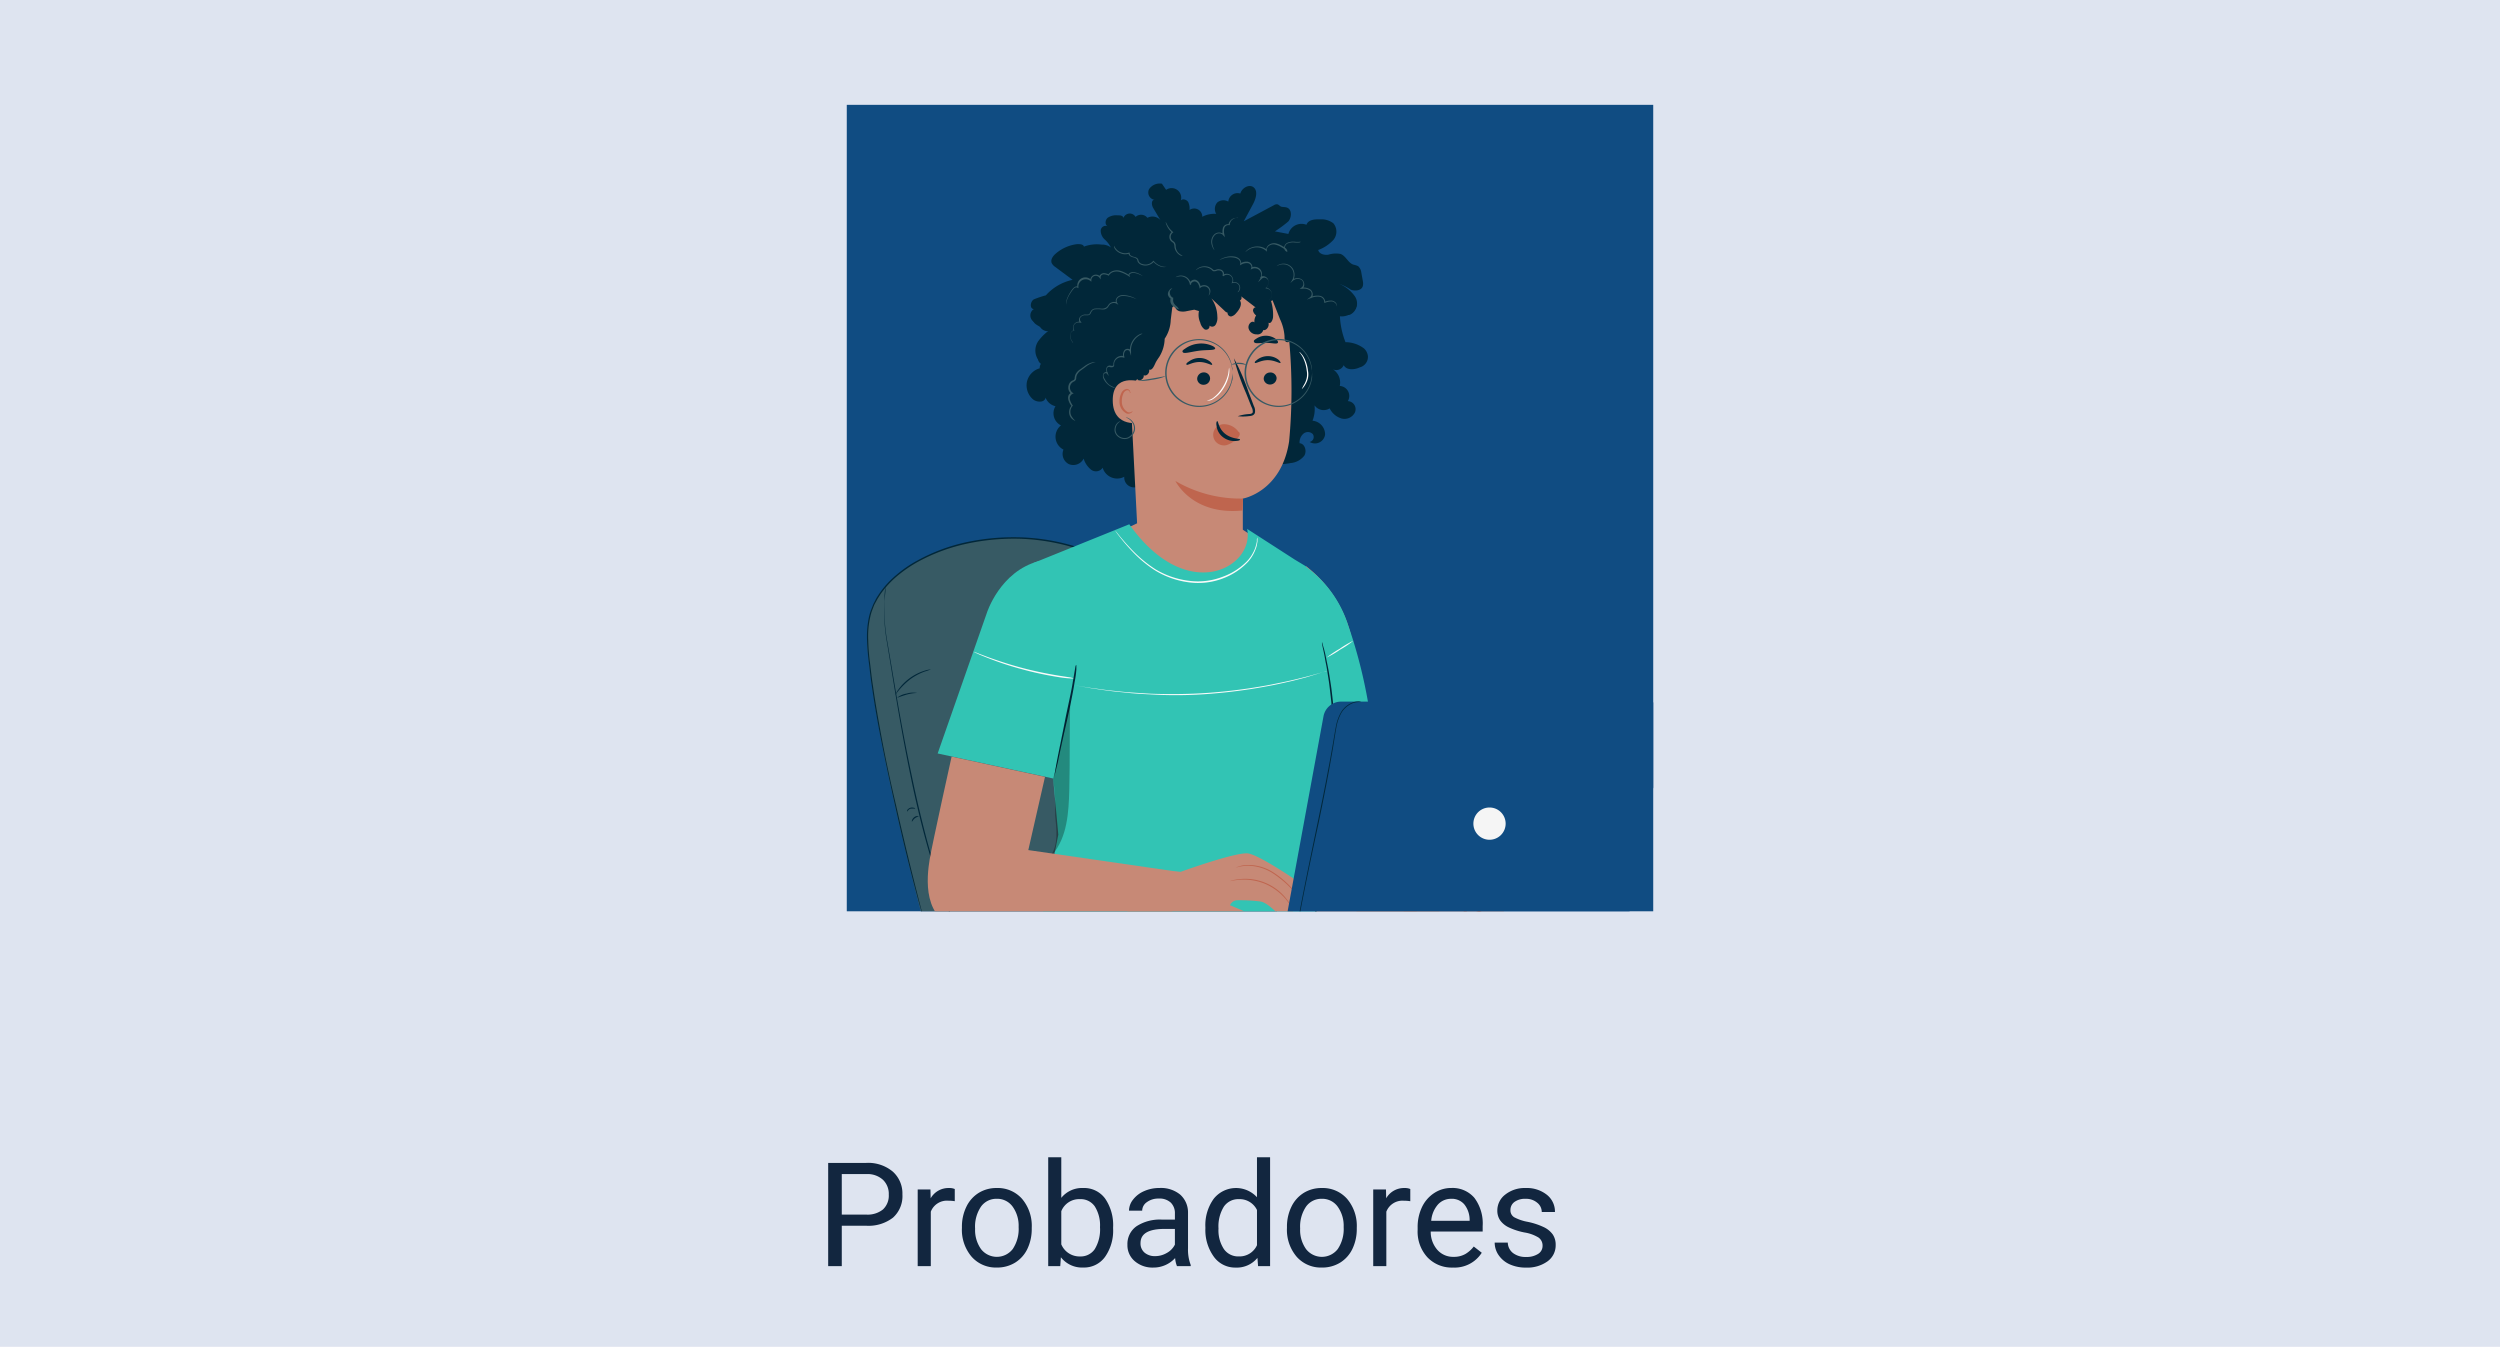 <svg xmlns="http://www.w3.org/2000/svg" xmlns:xlink="http://www.w3.org/1999/xlink" width="310" height="167" viewBox="0 0 310 167">
  <defs>
    <clipPath id="clip-path">
      <rect id="Rectángulo_35792" data-name="Rectángulo 35792" width="100" height="100" fill="none"/>
    </clipPath>
  </defs>
  <g id="Grupo_83004" data-name="Grupo 83004" transform="translate(-800 -9681)">
    <rect id="Rectángulo_35790" data-name="Rectángulo 35790" width="310" height="167" transform="translate(800 9681)" fill="#dee4f0"/>
    <path id="Trazado_135503" data-name="Trazado 135503" d="M114.381,11.99V17h-1.687V4.2h4.72A4.742,4.742,0,0,1,120.7,5.275,3.635,3.635,0,0,1,121.9,8.114a3.587,3.587,0,0,1-1.165,2.87A4.954,4.954,0,0,1,117.4,11.99Zm0-1.38h3.032a3.032,3.032,0,0,0,2.074-.638,2.334,2.334,0,0,0,.721-1.845,2.411,2.411,0,0,0-.721-1.831,2.84,2.84,0,0,0-1.978-.713h-3.129Zm14.01-1.661a4.873,4.873,0,0,0-.8-.062,2.143,2.143,0,0,0-2.171,1.362V17h-1.626V7.49h1.582l.026,1.1a2.532,2.532,0,0,1,2.268-1.274,1.661,1.661,0,0,1,.721.123Zm.888,3.208a5.617,5.617,0,0,1,.549-2.514,4.1,4.1,0,0,1,1.529-1.723,4.163,4.163,0,0,1,2.237-.606,4.01,4.01,0,0,1,3.142,1.345,5.174,5.174,0,0,1,1.2,3.577v.114a5.666,5.666,0,0,1-.532,2.492,4.038,4.038,0,0,1-1.521,1.718,4.211,4.211,0,0,1-2.272.615,4,4,0,0,1-3.133-1.345,5.147,5.147,0,0,1-1.2-3.56Zm1.635.193a4.068,4.068,0,0,0,.734,2.54,2.487,2.487,0,0,0,3.933-.013,4.449,4.449,0,0,0,.729-2.72,4.061,4.061,0,0,0-.743-2.536,2.361,2.361,0,0,0-1.973-.971,2.335,2.335,0,0,0-1.942.958A4.416,4.416,0,0,0,130.913,12.351Zm17.112,0a5.654,5.654,0,0,1-1,3.5,3.2,3.2,0,0,1-2.689,1.323,3.315,3.315,0,0,1-2.786-1.274l-.079,1.1h-1.494V3.5H141.6V8.536a3.3,3.3,0,0,1,2.716-1.222,3.221,3.221,0,0,1,2.72,1.31,5.824,5.824,0,0,1,.989,3.586Zm-1.626-.185a4.394,4.394,0,0,0-.642-2.566,2.124,2.124,0,0,0-1.846-.905,2.387,2.387,0,0,0-2.312,1.494V14.3A2.454,2.454,0,0,0,143.93,15.8a2.112,2.112,0,0,0,1.819-.905A4.672,4.672,0,0,0,146.4,12.166ZM155.944,17a3.416,3.416,0,0,1-.229-1,3.628,3.628,0,0,1-2.707,1.178,3.357,3.357,0,0,1-2.307-.8,2.573,2.573,0,0,1-.9-2.017,2.688,2.688,0,0,1,1.129-2.307,5.325,5.325,0,0,1,3.177-.822h1.582v-.747a1.826,1.826,0,0,0-.51-1.358,2.049,2.049,0,0,0-1.5-.505,2.371,2.371,0,0,0-1.459.439,1.3,1.3,0,0,0-.589,1.063h-1.635a2.244,2.244,0,0,1,.505-1.375,3.449,3.449,0,0,1,1.371-1.05,4.613,4.613,0,0,1,1.9-.387,3.759,3.759,0,0,1,2.575.822,2.964,2.964,0,0,1,.967,2.263v4.377a5.351,5.351,0,0,0,.334,2.083V17Zm-2.7-1.239a2.858,2.858,0,0,0,1.45-.4,2.392,2.392,0,0,0,.993-1.028V12.386h-1.274q-2.988,0-2.988,1.749a1.48,1.48,0,0,0,.51,1.2A1.959,1.959,0,0,0,153.246,15.761Zm6.223-3.595a5.571,5.571,0,0,1,1.037-3.52,3.529,3.529,0,0,1,5.361-.189V3.5h1.626V17H166l-.079-1.02a3.311,3.311,0,0,1-2.716,1.2,3.248,3.248,0,0,1-2.694-1.354,5.634,5.634,0,0,1-1.042-3.533Zm1.626.185a4.218,4.218,0,0,0,.668,2.531,2.159,2.159,0,0,0,1.846.914,2.372,2.372,0,0,0,2.259-1.389V10.039a2.39,2.39,0,0,0-2.241-1.345,2.17,2.17,0,0,0-1.863.923A4.644,4.644,0,0,0,161.095,12.351Zm8.49-.193a5.617,5.617,0,0,1,.549-2.514,4.1,4.1,0,0,1,1.529-1.723,4.163,4.163,0,0,1,2.237-.606,4.01,4.01,0,0,1,3.142,1.345,5.174,5.174,0,0,1,1.2,3.577v.114a5.666,5.666,0,0,1-.532,2.492,4.038,4.038,0,0,1-1.521,1.718,4.211,4.211,0,0,1-2.272.615,4,4,0,0,1-3.133-1.345,5.147,5.147,0,0,1-1.2-3.56Zm1.635.193a4.068,4.068,0,0,0,.734,2.54,2.487,2.487,0,0,0,3.933-.013,4.449,4.449,0,0,0,.729-2.72,4.061,4.061,0,0,0-.743-2.536A2.361,2.361,0,0,0,173.9,8.65a2.335,2.335,0,0,0-1.942.958A4.416,4.416,0,0,0,171.22,12.351Zm13.658-3.4a4.873,4.873,0,0,0-.8-.062,2.143,2.143,0,0,0-2.171,1.362V17h-1.626V7.49h1.582l.026,1.1a2.532,2.532,0,0,1,2.268-1.274,1.661,1.661,0,0,1,.721.123Zm5.273,8.227A4.155,4.155,0,0,1,187,15.906a4.714,4.714,0,0,1-1.213-3.4v-.3a5.707,5.707,0,0,1,.541-2.527,4.217,4.217,0,0,1,1.512-1.74,3.8,3.8,0,0,1,2.1-.628,3.562,3.562,0,0,1,2.883,1.222,5.289,5.289,0,0,1,1.028,3.5v.677h-6.442a3.38,3.38,0,0,0,.822,2.272,2.583,2.583,0,0,0,2,.866A2.832,2.832,0,0,0,191.7,15.5a3.666,3.666,0,0,0,1.046-.932l.993.773A3.993,3.993,0,0,1,190.151,17.176Zm-.2-8.525a2.169,2.169,0,0,0-1.652.716,3.482,3.482,0,0,0-.826,2.008h4.764v-.123a3.1,3.1,0,0,0-.668-1.92A2.042,2.042,0,0,0,189.949,8.65Zm11.329,5.827a1.2,1.2,0,0,0-.5-1.024,4.78,4.78,0,0,0-1.731-.628,8.186,8.186,0,0,1-1.96-.633,2.788,2.788,0,0,1-1.072-.879,2.1,2.1,0,0,1-.347-1.213,2.467,2.467,0,0,1,.989-1.978,3.861,3.861,0,0,1,2.527-.809,3.974,3.974,0,0,1,2.624.835,2.652,2.652,0,0,1,1.006,2.136h-1.635a1.468,1.468,0,0,0-.567-1.151,2.124,2.124,0,0,0-1.428-.483,2.223,2.223,0,0,0-1.389.387,1.217,1.217,0,0,0-.5,1.011.986.986,0,0,0,.466.888,5.731,5.731,0,0,0,1.683.571,8.77,8.77,0,0,1,1.973.65,2.878,2.878,0,0,1,1.121.91,2.237,2.237,0,0,1,.365,1.3,2.434,2.434,0,0,1-1.02,2.043,4.277,4.277,0,0,1-2.646.769,4.789,4.789,0,0,1-2.021-.4,3.288,3.288,0,0,1-1.375-1.129,2.722,2.722,0,0,1-.5-1.569h1.626a1.683,1.683,0,0,0,.655,1.3,2.54,2.54,0,0,0,1.613.479,2.622,2.622,0,0,0,1.481-.374A1.148,1.148,0,0,0,201.278,14.478Z" transform="translate(790 9821)" fill="#12263f"/>
    <g id="Capa_1" data-name="Capa 1" transform="translate(905 9694)">
      <rect id="Rectángulo_35791" data-name="Rectángulo 35791" width="100" height="100" fill="#104c82"/>
      <g id="Grupo_82948" data-name="Grupo 82948" clip-path="url(#clip-path)">
        <g id="Grupo_82947" data-name="Grupo 82947">
          <g id="Grupo_82927" data-name="Grupo 82927">
            <path id="Trazado_135238" data-name="Trazado 135238" d="M39,64.09a23.33,23.33,0,0,0-4.33-5.77c-4.75-4.27-12.89-5.54-19.81-4C9.48,55.5,4.44,58.5,3,62.75a14.19,14.19,0,0,0-.29,5.91c1.3,12.92,7.76,36.36,8,36.91l43.59-.18A126.82,126.82,0,0,0,39,64.09Z" fill="#375a64"/>
            <path id="Trazado_135239" data-name="Trazado 135239" d="M54.36,105.39a1.236,1.236,0,0,0-.07-.33l-.2-1c-.09-.43-.18-1-.32-1.59s-.29-1.34-.47-2.15a125.145,125.145,0,0,0-3.89-13.51,131.339,131.339,0,0,0-8.46-19l-.71-1.3-.74-1.3c-.5-.87-1-1.76-1.55-2.63a17.53,17.53,0,0,0-4.05-4.73,5.93,5.93,0,0,0-.64-.48l-.66-.45c-.47-.26-.92-.57-1.41-.79l-.73-.36-.76-.31-.37-.16-.39-.13-.78-.27a26.25,26.25,0,0,0-6.58-1.09,27.86,27.86,0,0,0-6.66.6,22.54,22.54,0,0,0-6.07,2.24,16.35,16.35,0,0,0-2.6,1.78,11.85,11.85,0,0,0-2.09,2.28c-.13.22-.28.43-.4.65L3.41,62l-.27.7a6.52,6.52,0,0,0-.21.72,10.86,10.86,0,0,0-.27,2.94,27.66,27.66,0,0,0,.23,2.9c.12.95.21,1.88.36,2.8.26,1.84.57,3.62.88,5.34.62,3.44,1.31,6.62,2,9.52,1.3,5.79,2.49,10.45,3.33,13.67.42,1.61.76,2.85,1,3.69l.27,1c.07.21.1.33.1.33l-.12-.32-.28-1c-.24-.84-.59-2.08-1-3.69C8.49,97.39,7.29,92.74,6,86.94c-.65-2.9-1.34-6.08-2-9.51-.32-1.72-.63-3.5-.89-5.35-.15-.92-.24-1.86-.36-2.81s-.21-1.92-.24-2.9a11.53,11.53,0,0,1,.27-3A6.29,6.29,0,0,1,3,62.65l.28-.71.35-.69c.12-.22.27-.43.41-.65a11.26,11.26,0,0,1,2.11-2.31,14.92,14.92,0,0,1,2.63-1.8,22.41,22.41,0,0,1,6.11-2.27,28.11,28.11,0,0,1,6.69-.59,26.19,26.19,0,0,1,6.63,1.09L29,55l.39.14.38.15.76.32.74.36c.5.23.95.53,1.42.8.23.14.45.3.67.46a6,6,0,0,1,.65.48,18,18,0,0,1,4.08,4.77c.55.88,1.05,1.76,1.55,2.64l.74,1.3.71,1.3A130.652,130.652,0,0,1,49.53,86.8a123.507,123.507,0,0,1,3.84,13.53c.18.82.33,1.54.46,2.16s.22,1.16.3,1.59l.18,1Z" fill="#012739"/>
            <path id="Trazado_135240" data-name="Trazado 135240" d="M4.8,59.72a1.09,1.09,0,0,1,0,.12v.36c0,.31-.09.77-.13,1.37a23.67,23.67,0,0,0,.36,5c.74,4.22,1.64,10.08,3,16.48.66,3.2,1.39,6.23,2.15,9s1.57,5.15,2.3,7.16,1.43,3.6,1.92,4.7l.57,1.25.14.33a.61.61,0,0,0,.05.11,60.9,60.9,0,0,1-2.78-6.35c-.75-2-1.57-4.43-2.34-7.16s-1.5-5.76-2.16-9C6.56,76.68,5.68,70.83,4.97,66.6a22.68,22.68,0,0,1-.31-5.07,12.16,12.16,0,0,1,.14-1.81Z" fill="#012739"/>
            <path id="Trazado_135241" data-name="Trazado 135241" d="M10.44,70a6.57,6.57,0,0,1-.77.27,7.12,7.12,0,0,0-1.73.91,8.66,8.66,0,0,0-1.92,2,2.73,2.73,0,0,1,.41-.72,6.36,6.36,0,0,1,3.2-2.29,3.53,3.53,0,0,1,.81-.17Z" fill="#012739"/>
            <path id="Trazado_135242" data-name="Trazado 135242" d="M8.73,72.93a5.217,5.217,0,0,0-1.26.19c-.68.19-1.19.42-1.21.38A2.6,2.6,0,0,1,7.44,73a2.62,2.62,0,0,1,1.29-.07Z" fill="#012739"/>
            <path id="Trazado_135243" data-name="Trazado 135243" d="M7.49,87.64v-.18a.8.8,0,0,1,.37-.29.76.76,0,0,1,.47,0c.11,0,.17.09.16.11a2.35,2.35,0,0,0-.57,0C7.63,87.34,7.53,87.66,7.49,87.64Z" fill="#012739"/>
            <path id="Trazado_135244" data-name="Trazado 135244" d="M8.08,88.88c-.05,0,0-.31.26-.53s.59-.18.58-.14a3.185,3.185,0,0,0-.48.26C8.21,88.66,8.12,88.89,8.08,88.88Z" fill="#012739"/>
          </g>
          <g id="Grupo_82945" data-name="Grupo 82945">
            <g id="Grupo_82930" data-name="Grupo 82930">
              <path id="Trazado_135245" data-name="Trazado 135245" d="M64.35,93.61s-1-23.83-1.87-28a15.53,15.53,0,0,0-5.56-8.43l-1.7,41L57,99.26l1,.55c.47,1.74-.5,2.17,4.27,3.39.38.1,8,1.31,8,1.31L71,96.77Z" fill="#c78976"/>
              <g id="Grupo_82929" data-name="Grupo 82929">
                <path id="Trazado_135246" data-name="Trazado 135246" d="M77.34,104.23a18.22,18.22,0,0,0-3.87.65,4.3,4.3,0,0,1-3.75-.46,10.761,10.761,0,0,1-1.62-1.26H64.35a4.49,4.49,0,0,1-.83-4.63,5.15,5.15,0,0,1,.83-1.48,2.49,2.49,0,0,1,1.84-1l5,.76s6.89-.64,8.13-.09a22.962,22.962,0,0,1,2,1.26,2.39,2.39,0,0,1-.34,2.82s1,.76.48,1.47l-.25.31s.68.84.35,1.22-3.25,2.17-4.32,1.78-.32-1.27.14-1.46" fill="#c78976"/>
                <path id="Trazado_135247" data-name="Trazado 135247" d="M80.24,99.29a2,2,0,0,0-.36.14l-1,.37-.7.22c-.25.07-.52.13-.8.23a1.8,1.8,0,0,0-.8.5,1,1,0,0,0-.2,1,.76.76,0,0,0,.38.39,1.37,1.37,0,0,0,.49.13,4.62,4.62,0,0,0,.93-.07,8.79,8.79,0,0,0,1.52-.43c.42-.16.75-.31,1-.41a2,2,0,0,0,.34-.18l-.36.13c-.23.09-.57.23-1,.38a9.269,9.269,0,0,1-1.5.39,3.91,3.91,0,0,1-.91.07,1.36,1.36,0,0,1-.45-.12.66.66,0,0,1-.32-.32.89.89,0,0,1,.18-.87,1.57,1.57,0,0,1,.75-.47c.27-.1.54-.17.79-.25a7.2,7.2,0,0,0,.7-.23,10.152,10.152,0,0,0,1-.41Z" fill="#bf654e"/>
                <path id="Trazado_135248" data-name="Trazado 135248" d="M79.93,97.17a2,2,0,0,0-.36.14c-.23.09-.56.23-1,.38s-.92.31-1.49.46a2,2,0,0,0-.86.37A.73.73,0,0,0,76,99a.94.94,0,0,0,.09.52,1.27,1.27,0,0,0,.78.64,2,2,0,0,0,.94,0,8.341,8.341,0,0,0,1.5-.47l1-.36a1.68,1.68,0,0,0,.35-.16l-.37.11-1,.33a9.929,9.929,0,0,1-1.49.44,1.89,1.89,0,0,1-.88-.06,1.15,1.15,0,0,1-.71-.57.7.7,0,0,1,.13-.84,2,2,0,0,1,.81-.35c.57-.16,1.07-.33,1.49-.49s.74-.31,1-.42A2.64,2.64,0,0,0,79.93,97.17Z" fill="#bf654e"/>
                <path id="Trazado_135249" data-name="Trazado 135249" d="M78.53,97.81a4.088,4.088,0,0,0,.12-.6c.07-.32.17-.57.13-.59a1.16,1.16,0,0,0-.25.57.92.92,0,0,0,0,.62Z" fill="#bf654e"/>
                <g id="Grupo_82928" data-name="Grupo 82928">
                  <path id="Trazado_135250" data-name="Trazado 135250" d="M68.15,98.11l2.6-1.06S78,93.5,78.09,93.68s.52.15.45,1-4.27,2.77-4.4,3.08a3.83,3.83,0,0,1-1.41,3A5.46,5.46,0,0,1,70.05,102" fill="#c78976"/>
                  <path id="Trazado_135251" data-name="Trazado 135251" d="M70.05,102h.25a4.629,4.629,0,0,0,.67-.18,6.5,6.5,0,0,0,1-.46,6.41,6.41,0,0,0,1.19-.86A3.25,3.25,0,0,0,74,98.92a6.25,6.25,0,0,0,.13-1v-.11a.19.19,0,0,1,.06-.07l.21-.14c.15-.1.31-.18.46-.27.63-.35,1.29-.7,2-1.11a11.469,11.469,0,0,0,1-.66,3.471,3.471,0,0,0,.46-.4,1.28,1.28,0,0,0,.2-.26.43.43,0,0,0,0-.16,1,1,0,0,0,0-.17,1.19,1.19,0,0,0-.13-.63.72.72,0,0,0-.24-.22l-.1-.09h-.13c-.39.13-.74.29-1.1.45a18.634,18.634,0,0,0-2,1c-1.3.61-2.46,1.18-3.43,1.66l-.69.34-.64.27-1,.42-.64.28-.16.07h0l.17-.07.65-.25,1-.41.64-.26.7-.33,3.43-1.64c.65-.31,1.33-.62,2-.94.35-.15.72-.32,1.09-.45h.09a.45.45,0,0,0,.13.11.61.61,0,0,1,.2.19,1,1,0,0,1,.1.56.47.47,0,0,1,0,.27,1.3,1.3,0,0,1-.18.23,2.859,2.859,0,0,1-.45.4,9.515,9.515,0,0,1-1,.65c-.67.4-1.33.76-1.95,1.11l-.46.27-.22.15a.24.24,0,0,0-.1.12.35.35,0,0,0,0,.14,9.471,9.471,0,0,1-.13,1,3.08,3.08,0,0,1-.82,1.51,5.791,5.791,0,0,1-1.17.87,6.209,6.209,0,0,1-1,.48,5,5,0,0,1-.67.19h-.18Z" fill="#bf654e"/>
                </g>
              </g>
            </g>
            <g id="Grupo_82939" data-name="Grupo 82939">
              <g id="Grupo_82931" data-name="Grupo 82931">
                <path id="Trazado_135252" data-name="Trazado 135252" d="M24.32,32.25a1,1,0,0,1-.39-1.61c-.49-.27-.35-1.05,0-1.45s.94-.66,1.24-1.14a1.16,1.16,0,0,1-1.38-1,.94.94,0,0,1-.59-1.73c-.53,0-.48-.91,0-1.2a12.41,12.41,0,0,1,1.49-.5A6.16,6.16,0,0,1,28,21.7l-2.15-1.6a1.26,1.26,0,0,1-.43-.46c-.19-.43.14-.9.5-1.2a4.94,4.94,0,0,1,2.67-1.17c.32,0,.72,0,.82.31a4.58,4.58,0,0,1,2.18-.25,1.78,1.78,0,0,1,1.16.36,3.36,3.36,0,0,0-.77-1,1.48,1.48,0,0,1-.49-1.1.614.614,0,0,1,.87-.53c-.38-.18-.33-.79,0-1.06a1.84,1.84,0,0,1,1.2-.3c.3,0,.67,0,.75.32a.83.83,0,0,1,1.5-.12,1,1,0,0,1,1.47.11,1.32,1.32,0,0,1,1.86.69c-.39-.64-.77-1.28-1.15-1.92-.21-.36-.25-1,.17-1a.92.92,0,0,1-.66-1.35,1.6,1.6,0,0,1,1.58-.65l.52.76a1.19,1.19,0,0,1,1.82,1.32c.24-.26.71-.11.91.18a1.83,1.83,0,0,1,.17,1,1,1,0,0,1,1.58.84,3.24,3.24,0,0,1,1.73-.36,1.21,1.21,0,0,1,.13-1.41A1.19,1.19,0,0,1,47.31,12a1.15,1.15,0,0,1,1.49-1c.19-.7,1.11-1.22,1.66-.76s.27,1.4-.08,2.06-.77,1.43-1.15,2.14l3.74-2a.62.62,0,0,1,.37-.11c.18,0,.31.18.47.27s.5.05.74.13c.66.2.65,1.21.2,1.73a15.85,15.85,0,0,1-1.66,1.23l1.67.32A1.69,1.69,0,0,1,57,14.87c.22-.62,1-.7,1.7-.67a2.43,2.43,0,0,1,1.64.49,1.61,1.61,0,0,1,0,2.06A4.82,4.82,0,0,1,58.46,18c.11.5.76.66,1.26.58a3.12,3.12,0,0,1,1.51-.09c.65.24.92,1.08,1.57,1.32a3,3,0,0,1,.6.19,1.23,1.23,0,0,1,.4.78l.2,1.11a1.42,1.42,0,0,1,0,.54c-.12.59-.94.71-1.5.49a6.79,6.79,0,0,0-1.5-.75,4.52,4.52,0,0,1,2,1.57A1.56,1.56,0,0,1,62.45,26c-.83.3-1.65-.42-2.25-1.06s-1.48-1.33-2.28-1" fill="#012739"/>
                <path id="Trazado_135253" data-name="Trazado 135253" d="M25.52,31.74a1.06,1.06,0,0,0-1.6.93,2.25,2.25,0,0,0-1.58,1.67,2.29,2.29,0,0,0,.74,2.17c.49.41,1.47.43,1.57-.2a1.73,1.73,0,0,0,1.23,1.06,1.68,1.68,0,0,0,.68,2.38,1.79,1.79,0,0,0,.31,3,1.41,1.41,0,0,0,.69,1.81,1.43,1.43,0,0,0,1.81-.69,2.86,2.86,0,0,0,.91,1.36A1,1,0,0,0,31.73,45a1.88,1.88,0,0,0,2.68,1.12,1.22,1.22,0,0,0,2.39.43l3.13.24a11.23,11.23,0,0,0,2.09,0,5.54,5.54,0,0,0,2.48-.89,1.94,1.94,0,0,1,.76-.38,1.87,1.87,0,0,1,.94.23A5.09,5.09,0,0,0,51.12,45a3,3,0,0,1,.67-.45,2.48,2.48,0,0,1,.94,0,8.85,8.85,0,0,0,2.3-.13,2.42,2.42,0,0,0,1.7-.91c.35-.56.08-1.5-.58-1.55a1.42,1.42,0,0,1,.45-1.16.86.86,0,0,1,1.16,0,.62.62,0,0,1-.37,1,1.27,1.27,0,0,0,1.92-.9,1.7,1.7,0,0,0-1.56-1.73A3.92,3.92,0,0,0,58,37.26a1.39,1.39,0,0,0,1.88.38,2.41,2.41,0,0,0,1.46,1.25A1.44,1.44,0,0,0,63,38.16a1,1,0,0,0-.87-1.42,1.24,1.24,0,0,0-1-1.88,1.94,1.94,0,0,0-1-2.15,1,1,0,0,0,1.49-.43c.35.66,1.33.59,2,.27a1.34,1.34,0,0,0,1-1.4,1.53,1.53,0,0,0-.48-.94,3.82,3.82,0,0,0-2.3-.78,10.08,10.08,0,0,1-.69-3.21,1.93,1.93,0,0,0,2.09-1.39L58.68,22s-10.5-1.62-10.88-1.62S25.46,31.7,25.46,31.7a1.25,1.25,0,0,1-1.87-.34,2.05,2.05,0,0,1,.18-2.09,6,6,0,0,1,1.6-1.49,3,3,0,0,1-2-.63,1.11,1.11,0,0,1-.3-1.21c.25-.61.95-.56,1.4-.91a2.61,2.61,0,0,0,.58-.8" fill="#012739"/>
              </g>
              <g id="Grupo_82936" data-name="Grupo 82936">
                <path id="Trazado_135254" data-name="Trazado 135254" d="M54.87,29.35c-.26-3.76-2.78-8.34-6.51-7.92l-11.66,3a2.2,2.2,0,0,0-2,2.24L36,51.89l-2.8,1.34s2.9,1.64,2.88,1.64,2.69,7.93,10.4,5.47c1.53-.49,2.22-2.17,2.51-3.89h.08c0-.2,2.55-2.15,2.55-2.35a16,16,0,0,1-2.51-1.42V48.82c0,.02,4.79-.83,5.74-7.09a67.17,67.17,0,0,0,.02-12.38Z" fill="#c78976"/>
                <g id="Grupo_82935" data-name="Grupo 82935">
                  <g id="Grupo_82934" data-name="Grupo 82934">
                    <g id="Grupo_82932" data-name="Grupo 82932">
                      <path id="Trazado_135255" data-name="Trazado 135255" d="M53.3,33.86a.81.81,0,0,1-.77.82A.78.78,0,0,1,51.7,34a.79.79,0,0,1,.77-.81.76.76,0,0,1,.83.67Z" fill="#012739"/>
                      <path id="Trazado_135256" data-name="Trazado 135256" d="M53.78,32c-.09.1-.71-.34-1.57-.34s-1.49.45-1.59.34.06-.23.33-.44a2.2,2.2,0,0,1,1.27-.4,2.11,2.11,0,0,1,1.25.4C53.74,31.77,53.83,32,53.78,32Z" fill="#012739"/>
                    </g>
                    <g id="Grupo_82933" data-name="Grupo 82933">
                      <path id="Trazado_135257" data-name="Trazado 135257" d="M45.05,33.9a.79.79,0,0,1-.76.81.77.77,0,0,1-.84-.72.81.81,0,0,1,.77-.81.76.76,0,0,1,.83.72Z" fill="#012739"/>
                      <path id="Trazado_135258" data-name="Trazado 135258" d="M45.3,32.23c-.1.1-.71-.34-1.57-.34s-1.5.45-1.59.34,0-.23.33-.44a2.2,2.2,0,0,1,1.27-.4,2.13,2.13,0,0,1,1.25.4C45.25,32,45.35,32.18,45.3,32.23Z" fill="#012739"/>
                    </g>
                    <path id="Trazado_135259" data-name="Trazado 135259" d="M48.48,38.61a5.48,5.48,0,0,1,1.4-.27c.22,0,.42-.07.46-.22a1.11,1.11,0,0,0-.15-.65l-.66-1.67A29.568,29.568,0,0,1,48,31.42a27.881,27.881,0,0,1,1.84,4.25c.23.58.44,1.15.64,1.68a1.26,1.26,0,0,1,.12.87.57.57,0,0,1-.36.32,1.88,1.88,0,0,1-.37.06A5.64,5.64,0,0,1,48.48,38.61Z" fill="#012739"/>
                    <path id="Trazado_135260" data-name="Trazado 135260" d="M49.14,48.82a15.89,15.89,0,0,1-8.39-2.18s2.06,4.29,8.32,3.66Z" fill="#bf654e"/>
                    <path id="Trazado_135261" data-name="Trazado 135261" d="M48.58,40.55a2.24,2.24,0,0,0-1.8-.95,1.32,1.32,0,0,0-1.11,2.07,1.37,1.37,0,0,0,1.44.52,3.17,3.17,0,0,0,1.28-.81,1.1,1.1,0,0,0,.28-.33.48.48,0,0,0,0-.45" fill="#bf654e"/>
                    <path id="Trazado_135262" data-name="Trazado 135262" d="M45.94,39.22c.14,0,.15.93,1,1.59s1.81.55,1.82.68-.23.18-.65.2a2.34,2.34,0,0,1-1.51-.52,2,2,0,0,1-.74-1.33C45.77,39.45,45.87,39.22,45.94,39.22Z" fill="#012739"/>
                  </g>
                  <path id="Trazado_135263" data-name="Trazado 135263" d="M45.68,30.23c-.09.24-1,.13-2,.26s-1.83.41-2,.2.08-.32.41-.55a3.29,3.29,0,0,1,1.46-.52,3.25,3.25,0,0,1,1.53.17C45.52,29.94,45.71,30.12,45.68,30.23Z" fill="#012739"/>
                  <path id="Trazado_135264" data-name="Trazado 135264" d="M53.45,29.51c-.15.2-.75,0-1.46,0s-1.32.14-1.46-.06,0-.3.29-.48a2.1,2.1,0,0,1,2.35.04C53.43,29.21,53.52,29.41,53.45,29.51Z" fill="#012739"/>
                </g>
              </g>
              <path id="Trazado_135265" data-name="Trazado 135265" d="M34.72,33.12a1,1,0,0,0,.3,1.2A.71.71,0,0,0,36,34c.27.37.9,0,.82-.48.33.19.78-.27.67-.69.39.15.63-.48.83-.91a7,7,0,0,1,.41-.64A4.46,4.46,0,0,0,39.42,29a4.41,4.41,0,0,0,.75-2.31l.19-1.56.29-.36a.86.86,0,0,0,.56.81,1.91,1.91,0,0,0,.95,0l.93-.18.58.17A2.31,2.31,0,0,0,43.83,27a1.44,1.44,0,0,0,.54.84.43.43,0,0,0,.61-.46.5.5,0,0,0,.76-.12,1.62,1.62,0,0,0,.21-1A4,4,0,0,0,45.21,24l1.62,1.52a.75.75,0,0,0,.39.25.43.43,0,0,0,.45.47,1.09,1.09,0,0,0,.6-.4c.4-.42.82-1.12.47-1.58a.36.36,0,0,0,.16-.52l1.83,1.41c-.18-.11-.39.17-.35.41a1,1,0,0,0,.38.55,1.36,1.36,0,0,0-.21.87c-.33-.3-.83.25-.73.72a1,1,0,0,0,1,.76.72.72,0,0,0,.82-.53c.4.09.79-.46.65-.92.29.2.55-.33.57-.72a5.73,5.73,0,0,0-.31-2.14c0,.11.1.19.17.14a.15.15,0,0,0,0-.25l1,2.53a5.9,5.9,0,0,1,.56,2.1c0,.31,0,.72.29.75a.49.49,0,0,0,.2,0,3.81,3.81,0,0,0,1.66-1.92,3,3,0,0,0,.26-.89,12.791,12.791,0,0,0-.25-1.92,6.066,6.066,0,0,0-.06-.849,2.57,2.57,0,0,0-.65-1.121,8.7,8.7,0,0,0-3.35-2.8c-.81-.29-1.68-.28-2.49-.56a15.82,15.82,0,0,1-1.45-.67,12.28,12.28,0,0,0-6.36-.9,10,10,0,0,0-3.52.82,12.1,12.1,0,0,0-3.32,2.53,18.86,18.86,0,0,0-3.9,5.22,9.22,9.22,0,0,0-.94,5.17c.26,1.77,1.35,3.43,2.83,3.8l.59-.67" fill="#012739"/>
              <g id="Grupo_82937" data-name="Grupo 82937">
                <path id="Trazado_135266" data-name="Trazado 135266" d="M36.43,34.32c-.09,0-3.49-1.12-3.45,2.37s3.53,2.74,3.53,2.64S36.43,34.32,36.43,34.32Z" fill="#c78976"/>
                <path id="Trazado_135267" data-name="Trazado 135267" d="M35.43,38a.282.282,0,0,0-.16.09.57.57,0,0,1-.45,0,1.49,1.49,0,0,1-.71-1.34,2,2,0,0,1,.16-.87.72.72,0,0,1,.45-.48.31.31,0,0,1,.36.17c.05.1,0,.17.05.17s.07-.06,0-.2a.34.34,0,0,0-.14-.22.45.45,0,0,0-.33-.09.89.89,0,0,0-.63.55,2.08,2.08,0,0,0-.21,1,1.59,1.59,0,0,0,.9,1.5.67.67,0,0,0,.56-.1C35.43,38.1,35.45,38,35.43,38Z" fill="#bf654e"/>
              </g>
              <g id="Grupo_82938" data-name="Grupo 82938">
                <path id="Trazado_135268" data-name="Trazado 135268" d="M47.85,33.25a9.179,9.179,0,0,0-.16-1,4.1,4.1,0,0,0-5.37-2.82,3.92,3.92,0,0,0-1,.56,3.51,3.51,0,0,0-.86.86,4,4,0,0,0,0,4.8,3.51,3.51,0,0,0,.86.86,3.92,3.92,0,0,0,1,.56,4.1,4.1,0,0,0,5.37-2.82,9.179,9.179,0,0,0,.16-1v.26a2.06,2.06,0,0,1,0,.33.9.9,0,0,1-.08.43,4.09,4.09,0,0,1-1.5,2.31,4.17,4.17,0,0,1-4,.63,4.09,4.09,0,0,1-1.07-.57,4.2,4.2,0,0,1-.9-5.88,4.27,4.27,0,0,1,.9-.9,4.09,4.09,0,0,1,1.07-.57,4.32,4.32,0,0,1,2.21-.17,4.2,4.2,0,0,1,1.76.8,4.09,4.09,0,0,1,1.5,2.31,2.36,2.36,0,0,0,.08.43,2.06,2.06,0,0,1,0,.33Z" fill="#375a64"/>
                <path id="Trazado_135269" data-name="Trazado 135269" d="M57.7,33.25a6.831,6.831,0,0,0-.16-1,4.09,4.09,0,0,0-5.36-2.82,4,4,0,0,0-1,.56,3.69,3.69,0,0,0-.86.86,4,4,0,0,0,0,4.8,3.69,3.69,0,0,0,.86.86,4,4,0,0,0,1,.56,4.09,4.09,0,0,0,5.36-2.82,6.831,6.831,0,0,0,.16-1,.86.86,0,0,1,0,.26,2.06,2.06,0,0,1,0,.33,2.86,2.86,0,0,1-.08.43,4.09,4.09,0,0,1-1.5,2.31,4.17,4.17,0,0,1-4,.63,4.09,4.09,0,0,1-1.07-.57,4,4,0,0,1-.89-.9,4.15,4.15,0,0,1,0-5,4,4,0,0,1,.89-.9,4.09,4.09,0,0,1,1.07-.57,4.32,4.32,0,0,1,2.21-.17,4.2,4.2,0,0,1,1.76.8,4.09,4.09,0,0,1,1.5,2.31,2.861,2.861,0,0,1,.08.43,2.06,2.06,0,0,1,0,.33.86.86,0,0,1,.03.28Z" fill="#375a64"/>
                <path id="Trazado_135270" data-name="Trazado 135270" d="M49.6,32.28a4.261,4.261,0,0,0-.93-.14c-.52-.02-.93.12-.94.07a1.41,1.41,0,0,1,.94-.22,1.38,1.38,0,0,1,.93.29Z" fill="#375a64"/>
                <path id="Trazado_135271" data-name="Trazado 135271" d="M39.54,33.66a6.59,6.59,0,0,1-1.74.44,7,7,0,0,1-1.8.13s.8-.12,1.77-.28S39.53,33.62,39.54,33.66Z" fill="#375a64"/>
                <path id="Trazado_135272" data-name="Trazado 135272" d="M47.41,32.6a2.14,2.14,0,0,1,0,.78,4.72,4.72,0,0,1-.69,1.76,4.13,4.13,0,0,1-1.31,1.35,1,1,0,0,1-.77.17,2,2,0,0,0,.71-.26,4.72,4.72,0,0,0,1.24-1.35,5.58,5.58,0,0,0,.71-1.69C47.37,32.89,47.39,32.6,47.41,32.6Z" fill="#fff"/>
                <path id="Trazado_135273" data-name="Trazado 135273" d="M56.42,35.26a4.83,4.83,0,0,1,.34-.66,3,3,0,0,0,.27-.72,2.45,2.45,0,0,0,0-.94,4.86,4.86,0,0,0-.5-1.67c-.21-.39-.42-.58-.4-.6s.07,0,.16.12a2.2,2.2,0,0,1,.34.43,4.3,4.3,0,0,1,.55,1.7,2.34,2.34,0,0,1,0,1,2.92,2.92,0,0,1-.31.75,2.49,2.49,0,0,1-.45.59Z" fill="#fff"/>
              </g>
              <path id="Trazado_135274" data-name="Trazado 135274" d="M34,39.21s-.09,0-.22.15a1.06,1.06,0,0,0-.4.58,1,1,0,0,0,.21,1,1.2,1.2,0,0,0,1.16.34,1.27,1.27,0,0,0,.82-.91,1.23,1.23,0,0,0-.19-1,1.46,1.46,0,0,0-.53-.49c-.15-.08-.25-.11-.25-.13a.7.7,0,0,1,.27.07,1.51,1.51,0,0,1,.6.48,1.34,1.34,0,0,1,.25,1.1,1.41,1.41,0,0,1-.93,1,1.3,1.3,0,0,1-1.31-.4,1.09,1.09,0,0,1-.27-.56,1.34,1.34,0,0,1,.06-.54,1.08,1.08,0,0,1,.47-.6A.55.55,0,0,1,34,39.21Z" fill="#375a64"/>
              <path id="Trazado_135275" data-name="Trazado 135275" d="M48.45,23.23a.82.82,0,0,0,.23-.45.6.6,0,0,0-.15-.52.65.65,0,0,0-.67-.17l-.15.05.07-.15a.66.66,0,0,0-1.06-.74l-.11-.11a.22.22,0,0,0,0-.08.39.39,0,0,0-.06-.33.41.41,0,0,0-.28-.18.69.69,0,0,0-.35,0,.9.9,0,0,1-.39.09c-.17,0-.24-.15-.33-.21a1.53,1.53,0,0,0-.27-.17,1.68,1.68,0,0,0-.56-.13,1.52,1.52,0,0,0-.81.2c-.18.1-.26.18-.27.17s.06-.1.23-.22a1.5,1.5,0,0,1,.85-.26,1.54,1.54,0,0,1,.61.12,1.65,1.65,0,0,1,.31.18c.1.07.17.17.26.18a1.1,1.1,0,0,0,.33-.09.84.84,0,0,1,.42,0,.58.58,0,0,1,.38.24.55.55,0,0,1,.08.47.41.41,0,0,1-.08.13l-.11-.1a.81.81,0,0,1,1.07,0,.83.83,0,0,1,.21.94L47.82,22a.77.77,0,0,1,.79.22.72.72,0,0,1,.15.62.75.75,0,0,1-.19.35C48.5,23.22,48.45,23.24,48.45,23.23Z" fill="#375a64"/>
              <path id="Trazado_135276" data-name="Trazado 135276" d="M52.35,24.25a1.26,1.26,0,0,0,.3-.44.77.77,0,0,0,0-.59.81.81,0,0,0-.61-.45h-.12l.08-.09a1,1,0,0,0,.27-.85.55.55,0,0,0-.32-.36.43.43,0,0,0-.46.07L51,22l.32-.56a.83.83,0,0,0,0-.69.74.74,0,0,0-.54-.46.84.84,0,0,0-.52.05l-.18.09.07-.19c.11-.27-.16-.58-.43-.61a1.35,1.35,0,0,0-.83.2l-.15.08.05-.16a.62.62,0,0,0-.19-.56,1.2,1.2,0,0,0-.54-.24,2.71,2.71,0,0,0-1,0,3.88,3.88,0,0,0-.84.3,1.124,1.124,0,0,1,.19-.14,3,3,0,0,1,.63-.24,2.48,2.48,0,0,1,1-.06,1.21,1.21,0,0,1,.61.26.68.68,0,0,1,.23.69l-.1-.08a1.43,1.43,0,0,1,.92-.23.71.71,0,0,1,.46.27.57.57,0,0,1,.1.55l-.11-.1a1,1,0,0,1,.63-.06.88.88,0,0,1,.65.56,1,1,0,0,1-.06.81l-.12-.09a.57.57,0,0,1,.63-.09.67.67,0,0,1,.39.45,1.08,1.08,0,0,1-.31,1v-.1a.94.94,0,0,1,.69.53.86.86,0,0,1,0,.65.9.9,0,0,1-.24.34A.49.49,0,0,1,52.35,24.25Z" fill="#375a64"/>
              <path id="Trazado_135277" data-name="Trazado 135277" d="M60.76,25a.56.56,0,0,0-.21-.43.69.69,0,0,0-.52-.19,2.23,2.23,0,0,0-.74.17H59.2v-.1a.67.67,0,0,0-.55-.65,2,2,0,0,0-1.11.17l-.49.18.42-.31a.54.54,0,0,0,0-.79,1.26,1.26,0,0,0-1-.24h-.31l.26-.18a.6.6,0,0,0-.07-.94.91.91,0,0,0-1,.1L55,22.1l.22-.35a1.34,1.34,0,0,0,0-1.37,1.25,1.25,0,0,0-.92-.59,1.44,1.44,0,0,0-.74.09c-.16.07-.24.13-.25.12l.06-.05a.71.71,0,0,1,.17-.11,1.45,1.45,0,0,1,.77-.14,1.36,1.36,0,0,1,1,.61,1.47,1.47,0,0,1,0,1.52l-.11-.1a1.06,1.06,0,0,1,1.18-.11.74.74,0,0,1,.34.57.66.66,0,0,1-.27.64l-.05-.15h.05a1.4,1.4,0,0,1,1.1.27.8.8,0,0,1,.23.52.55.55,0,0,1-.21.51l-.07-.13a2,2,0,0,1,1.2-.16.8.8,0,0,1,.63.8l-.08-.06a2.14,2.14,0,0,1,.79-.16.8.8,0,0,1,.56.23.57.57,0,0,1,.17.34.31.31,0,0,1-.01.16Z" fill="#375a64"/>
              <path id="Trazado_135278" data-name="Trazado 135278" d="M56.35,17a.6.6,0,0,0-.21.07,3.24,3.24,0,0,1-.61,0,1.66,1.66,0,0,0-.88.13.53.53,0,0,0-.3.38.39.39,0,0,0,.16.46l-.11.08c0-.21-.28-.33-.51-.47a2.47,2.47,0,0,0-.73-.31.92.92,0,0,0-.75.11.63.63,0,0,0-.33.58v.19L52,18.11a1.76,1.76,0,0,0-1-.43,2,2,0,0,0-.88.13,2.52,2.52,0,0,0-.67.43s0-.07.13-.17a1.6,1.6,0,0,1,.51-.34,2,2,0,0,1,.92-.17,1.77,1.77,0,0,1,1.12.44l-.12.06a.78.78,0,0,1,.38-.73,1.11,1.11,0,0,1,.87-.14,2.75,2.75,0,0,1,.78.34,2.46,2.46,0,0,1,.34.22.59.59,0,0,1,.24.35v.15l-.13-.07a.55.55,0,0,1-.23-.62.68.68,0,0,1,.39-.46,1.81,1.81,0,0,1,.94-.12,3.27,3.27,0,0,0,.6,0Z" fill="#375a64"/>
              <path id="Trazado_135279" data-name="Trazado 135279" d="M48.55,14a1.53,1.53,0,0,0-.41.05,1.19,1.19,0,0,0-.4.25.94.94,0,0,0-.25.53v.09H47.4a.52.52,0,0,0-.57.32,1.59,1.59,0,0,0,0,.87l.05.31-.2-.25h0a.68.68,0,0,0-.54-.23.74.74,0,0,0-.51.23,1.2,1.2,0,0,0-.32.93,2.27,2.27,0,0,0,.18.68,2.519,2.519,0,0,1,.1.24,1.234,1.234,0,0,1-.16-.22,2,2,0,0,1-.23-.69,1.28,1.28,0,0,1,.33-1,.88.88,0,0,1,1.28,0v.05l-.15.05a1.71,1.71,0,0,1,0-1,.66.66,0,0,1,.76-.39l-.09.06a.92.92,0,0,1,.31-.59.93.93,0,0,1,.45-.25.74.74,0,0,1,.32,0Z" fill="#375a64"/>
              <path id="Trazado_135280" data-name="Trazado 135280" d="M41.67,18.72h-.21a1.32,1.32,0,0,1-.47-.34,1.39,1.39,0,0,1-.36-.79.83.83,0,0,0-.1-.43c-.09-.11-.29-.18-.4-.36a.77.77,0,0,1,.2-1.06v.11a2.52,2.52,0,0,1-.67-.93,1,1,0,0,1-.11-.43,4.154,4.154,0,0,0,.19.39,2.72,2.72,0,0,0,.69.86l.07.06-.08.06a.64.64,0,0,0-.15.85c.08.14.25.2.38.35a.76.76,0,0,1,.13.52,1.43,1.43,0,0,0,.3.73,1.87,1.87,0,0,0,.59.41Z" fill="#375a64"/>
              <path id="Trazado_135281" data-name="Trazado 135281" d="M39.64,20.11h-.13a1.45,1.45,0,0,1-.37,0A2,2,0,0,1,38,19.43h.1a1.39,1.39,0,0,1-.93.49,1.35,1.35,0,0,1-.59-.07.86.86,0,0,1-.5-.39,1.58,1.58,0,0,1-.06-.23.24.24,0,0,0-.1-.14.86.86,0,0,0-.36-.17,1.21,1.21,0,0,1-.41-.16.47.47,0,0,1-.22-.39l.1.07a1.38,1.38,0,0,1-1,0,1.48,1.48,0,0,1-.63-.39,1.11,1.11,0,0,1-.26-.41c0-.11,0-.16,0-.17a1.75,1.75,0,0,0,.36.51,1.35,1.35,0,0,0,.6.35,1.31,1.31,0,0,0,.87,0h.11v.12a.29.29,0,0,0,.17.25,1.18,1.18,0,0,0,.36.15A1.05,1.05,0,0,1,36,19a.45.45,0,0,1,.15.21,1.42,1.42,0,0,0,.06.21.66.66,0,0,0,.41.31,1.34,1.34,0,0,0,.52.07,1.2,1.2,0,0,0,.83-.42l.05-.06.06.06a2.1,2.1,0,0,0,1.08.67C39.46,20.1,39.64,20.09,39.64,20.11Z" fill="#375a64"/>
              <path id="Trazado_135282" data-name="Trazado 135282" d="M27.2,25v-.05a.65.65,0,0,1,0-.17,1.49,1.49,0,0,1,.07-.62,3.77,3.77,0,0,1,.43-.89,3.29,3.29,0,0,1,.35-.5,1,1,0,0,1,.27-.21.44.44,0,0,1,.39,0l-.1.07a1,1,0,0,1,1.71-.91l-.13.06a.72.72,0,0,1,.29-.59.69.69,0,0,1,.68-.08.64.64,0,0,1,.31.23l-.15.05a.47.47,0,0,1,.17-.37.65.65,0,0,1,.35-.15,1.49,1.49,0,0,1,.68.18h-.1a1.14,1.14,0,0,1,.69-.48,1.54,1.54,0,0,1,.77,0,4,4,0,0,1,1.19.59l-.09.07a.29.29,0,0,1,0-.27.55.55,0,0,1,.2-.15.78.78,0,0,1,.42-.06,2.24,2.24,0,0,1,.63.19,1.86,1.86,0,0,1,.35.21.43.43,0,0,1,.11.09A2.677,2.677,0,0,0,36.2,21a2.24,2.24,0,0,0-.61-.16.7.7,0,0,0-.37.07c-.12.05-.22.16-.16.28l.08.17-.16-.1a4,4,0,0,0-1.16-.55,1.42,1.42,0,0,0-.71,0,1,1,0,0,0-.59.42v.05h-.06a1.23,1.23,0,0,0-.6-.16c-.19,0-.4.17-.38.35v.28l-.16-.23a.61.61,0,0,0-.24-.18.53.53,0,0,0-.52.06.55.55,0,0,0-.23.46v.17l-.13-.1a.91.91,0,0,0-1.48.78v.13l-.11-.07c-.17-.1-.37,0-.51.18a3.72,3.72,0,0,0-.34.47,3.46,3.46,0,0,0-.44.85A2.21,2.21,0,0,0,27.2,25Z" fill="#375a64"/>
              <path id="Trazado_135283" data-name="Trazado 135283" d="M28.08,29.57l-.08-.1a3.339,3.339,0,0,1-.18-.32,1,1,0,0,1-.13-.57.89.89,0,0,1,.12-.37.6.6,0,0,1,.35-.26v.08a.77.77,0,0,1,0-.78.76.76,0,0,1,.82-.34l-.07.11a.59.59,0,0,1,0-.7.88.88,0,0,1,.67-.32,2.16,2.16,0,0,0,.36,0,.28.28,0,0,0,.21-.19,1.43,1.43,0,0,1,.21-.34.68.68,0,0,1,.37-.2,4,4,0,0,1,.84,0,1,1,0,0,0,.68-.2,2.6,2.6,0,0,0,.22-.3.72.72,0,0,1,.32-.25.85.85,0,0,1,.73,0l-.09.1a.63.63,0,0,1,.09-.73.9.9,0,0,1,.59-.29,2.87,2.87,0,0,1,1,.13,3.72,3.72,0,0,1,.62.25l.2.12a4.69,4.69,0,0,0-.84-.29,3.05,3.05,0,0,0-1-.1.77.77,0,0,0-.5.26.49.49,0,0,0-.07.57l.16.25-.26-.15a.69.69,0,0,0-.61,0,.55.55,0,0,0-.25.2c-.07.09-.13.21-.23.32a.79.79,0,0,1-.37.2,1.5,1.5,0,0,1-.42,0,4.24,4.24,0,0,0-.8,0,.55.55,0,0,0-.3.16,1.27,1.27,0,0,0-.18.31.43.43,0,0,1-.33.26,2.38,2.38,0,0,1-.37,0,.73.73,0,0,0-.56.24.45.45,0,0,0,0,.53l.12.16L28.88,27a.64.64,0,0,0-.68.28.63.63,0,0,0,0,.65V28h-.08a.59.59,0,0,0-.4.53,1.12,1.12,0,0,0,.09.54A4.165,4.165,0,0,1,28.08,29.57Z" fill="#375a64"/>
              <path id="Trazado_135284" data-name="Trazado 135284" d="M28.35,39.17a.4.4,0,0,1-.16-.05,1.26,1.26,0,0,1-.36-.28,1.14,1.14,0,0,1-.26-.67,1.17,1.17,0,0,1,.32-.88v.08a2,2,0,0,1-.41-.78.89.89,0,0,1,0-.51.66.66,0,0,1,.38-.39v.14a.9.9,0,0,1-.39-.82,1.09,1.09,0,0,1,.16-.52.86.86,0,0,1,.41-.32c.15-.07.22-.14.22-.29a1.24,1.24,0,0,1,.11-.46,1.57,1.57,0,0,1,.59-.63l.59-.43a2.67,2.67,0,0,1,1-.45,1.8,1.8,0,0,1,.29,0h.1a1.412,1.412,0,0,0-.37.07,2.77,2.77,0,0,0-.92.49l-.58.43a1.59,1.59,0,0,0-.53.59,1.12,1.12,0,0,0-.09.41.39.39,0,0,1-.09.26.57.57,0,0,1-.22.16A.81.81,0,0,0,28,35.7l.14.08-.15.06a.63.63,0,0,0-.32.72,2.15,2.15,0,0,0,.37.74h0a1.06,1.06,0,0,0-.31.78,1.08,1.08,0,0,0,.21.63,1.66,1.66,0,0,0,.41.46Z" fill="#375a64"/>
              <path id="Trazado_135285" data-name="Trazado 135285" d="M33.28,35.07a.65.65,0,0,1-.21,0,1.87,1.87,0,0,1-.56-.29,2.12,2.12,0,0,1-.63-.73.84.84,0,0,1-.1-.61.4.4,0,0,1,.24-.27.33.33,0,0,1,.38.07l-.12.07a1.08,1.08,0,0,1-.1-.61.47.47,0,0,1,.19-.3.42.42,0,0,1,.36-.05.57.57,0,0,0,.27,0c.06,0,.07-.09.06-.21a1.044,1.044,0,0,1,1.34-.97l-.1.09a.91.91,0,0,1,.16-.87.53.53,0,0,1,.43-.13.39.39,0,0,1,.35.25h-.13a2.11,2.11,0,0,1,.27-1.15,2.18,2.18,0,0,1,.59-.69,1.85,1.85,0,0,1,.51-.29.58.58,0,0,1,.2,0,2.84,2.84,0,0,0-.66.4,2.28,2.28,0,0,0-.54.68,2,2,0,0,0-.23,1.09v.57l-.17-.54c-.06-.19-.39-.22-.54-.06a.75.75,0,0,0-.12.72v.14l-.14-.05a.89.89,0,0,0-.9.27.82.82,0,0,0-.23.56,1.42,1.42,0,0,1,0,.19.27.27,0,0,1-.16.17.68.68,0,0,1-.36,0,.28.28,0,0,0-.24,0,.35.35,0,0,0-.13.2.92.92,0,0,0,.1.53l.14.38-.26-.31c-.11-.12-.37,0-.4.15A.74.74,0,0,0,32,34a2,2,0,0,0,.57.72A3.29,3.29,0,0,0,33.28,35.07Z" fill="#375a64"/>
              <path id="Trazado_135286" data-name="Trazado 135286" d="M41.19,25.34a1,1,0,0,1-.47-.19,1.16,1.16,0,0,1-.43-.36.9.9,0,0,1-.15-.69.46.46,0,0,1,.07-.16v.11a.78.78,0,0,1-.39-.53A.7.7,0,0,1,40,23a.5.5,0,0,1,.38-.26,1.36,1.36,0,0,0-.29.32.64.64,0,0,0,0,.42.66.66,0,0,0,.32.42h.07v.07a.28.28,0,0,0,0,.13.72.72,0,0,0,.12.56,1.37,1.37,0,0,0,.36.36A2.879,2.879,0,0,1,41.19,25.34Z" fill="#375a64"/>
              <path id="Trazado_135287" data-name="Trazado 135287" d="M44.85,23.64a.85.85,0,0,0,.12-.57.67.67,0,0,0-.38-.5.7.7,0,0,0-.75.12l-.1.09v-.13a1.43,1.43,0,0,0-.18-.47.6.6,0,0,0-.4-.28c-.25,0-.53.2-.46.41h-.15a1.26,1.26,0,0,0-.43-.79,1.31,1.31,0,0,0-.68-.26,2.23,2.23,0,0,0-.66.12.43.43,0,0,1,.15-.1,1.26,1.26,0,0,1,1.27.14,1.36,1.36,0,0,1,.5.87h-.15a.46.46,0,0,1,.16-.46.68.68,0,0,1,.47-.15.77.77,0,0,1,.51.36,1.37,1.37,0,0,1,.19.52h-.12a.84.84,0,0,1,.91-.12.74.74,0,0,1,.41.59.85.85,0,0,1-.09.47C44.91,23.61,44.86,23.65,44.85,23.64Z" fill="#375a64"/>
            </g>
            <g id="Grupo_82942" data-name="Grupo 82942">
              <path id="Trazado_135288" data-name="Trazado 135288" d="M60.31,77.7l4.6-1.9a61.3,61.3,0,0,0-2.76-11.34,14.22,14.22,0,0,0-5.22-7.19v-.05l-1.38-.83-5.91-3.81c1,4.73-7.42,9.58-14.61-.57l-11.9,4.81,3.1,33.68-2.95,14.9L53,105.31v.29l6.33-.06L58,98.93c.59-6.36,2.48-14.08,2.26-19.18C60.31,79.11,60.32,78.42,60.31,77.7Z" fill="#32c4b4"/>
              <g id="Grupo_82940" data-name="Grupo 82940">
                <path id="Trazado_135289" data-name="Trazado 135289" d="M59,90.94a2.46,2.46,0,0,0,.07-.24l.17-.69c.08-.3.16-.67.25-1.11s.2-.92.28-1.47.2-1.15.29-1.8.16-1.34.24-2.07c.13-1.47.22-3.08.22-4.78s-.1-3.32-.24-4.78c-.08-.73-.15-1.43-.25-2.07s-.19-1.25-.29-1.8-.2-1-.29-1.47-.17-.81-.25-1.11l-.2-.69a1,1,0,0,0-.07-.24,1.15,1.15,0,0,0,0,.25l.15.7c.07.3.15.67.22,1.11s.19.92.27,1.47.19,1.15.27,1.79.16,1.34.24,2.07c.13,1.46.22,3.08.22,4.77s-.08,3.3-.21,4.76c-.07.73-.13,1.43-.23,2.07s-.17,1.25-.26,1.8-.18,1-.26,1.47-.15.81-.22,1.11l-.14.7a.68.68,0,0,0,.02.25Z" fill="#012739"/>
                <path id="Trazado_135290" data-name="Trazado 135290" d="M59.05,90.7a.77.77,0,0,1,0,.15l-.08.44c-.07.37-.17.91-.29,1.59a32.6,32.6,0,0,0-.48,5.29,24.088,24.088,0,0,0,.18,2.92,21.349,21.349,0,0,0,.43,2.35c.07.33.16.62.23.88a6.53,6.53,0,0,0,.19.67l.13.42v.15l-.06-.14-.16-.41c-.06-.18-.14-.4-.22-.66s-.17-.55-.25-.89a20.26,20.26,0,0,1-.47-2.35,22.471,22.471,0,0,1-.2-2.94,29.13,29.13,0,0,1,.53-5.31c.13-.67.25-1.21.34-1.59l.11-.42C59,90.75,59,90.7,59.05,90.7Z" fill="#012739"/>
              </g>
              <path id="Trazado_135291" data-name="Trazado 135291" d="M11.27,80.43,17.37,63s1.62-5.15,6.45-6.42L27.28,74l-1.61,9.55Z" fill="#32c4b4"/>
              <path id="Trazado_135292" data-name="Trazado 135292" d="M28.47,69.45v.56a12.524,12.524,0,0,1-.21,1.53c-.2,1.29-.56,3.06-1,5s-.83,3.7-1.09,5L25.81,83l-.09.41v.14a.72.72,0,0,1,0-.14l.06-.42c.05-.36.14-.88.26-1.52.24-1.28.61-3,1-5s.81-3.69,1-5c.12-.64.2-1.16.26-1.52l.07-.41C28.45,69.5,28.46,69.45,28.47,69.45Z" fill="#012739"/>
              <path id="Trazado_135293" data-name="Trazado 135293" d="M50.93,53.64v.52l-.07.38a1.905,1.905,0,0,1-.13.46,3.75,3.75,0,0,1-.22.53,4.72,4.72,0,0,1-.78,1.16,8.16,8.16,0,0,1-3,2,8.59,8.59,0,0,1-4.39.51,10.64,10.64,0,0,1-4.16-1.5,15.09,15.09,0,0,1-2.78-2.33,21.52,21.52,0,0,1-1.59-1.85c-.18-.22-.31-.4-.4-.53a1.06,1.06,0,0,1-.12-.19l.15.17.42.52c.37.44.9,1.08,1.62,1.81a15.78,15.78,0,0,0,2.78,2.28A10.53,10.53,0,0,0,42.3,59a8.5,8.5,0,0,0,4.31-.48,8.08,8.08,0,0,0,3-1.91,4.44,4.44,0,0,0,.79-1.12,3.69,3.69,0,0,0,.23-.51c.06-.17.1-.32.14-.46l.08-.37v-.28a.89.89,0,0,1,.08-.23Z" fill="#fafafa"/>
              <g id="Grupo_82941" data-name="Grupo 82941" opacity="0.3">
                <path id="Trazado_135294" data-name="Trazado 135294" d="M25.52,92.94c1.81-2.14,2-5.17,2.07-8,.1-3.54,0-7.63.14-11.17-.66,3.14-1.65,8-2.14,9.77,0,0,.24,1.85.25,2.58s0,1.38,0,2c.16,1.7.43,3.59-.56,5"/>
              </g>
              <path id="Trazado_135295" data-name="Trazado 135295" d="M59.52,70.22a.15.15,0,0,1-.08,0l-.22.08-.89.27L56.92,71c-.55.14-1.18.32-1.88.48s-1.47.34-2.3.5-1.73.32-2.67.47c-1.88.29-4,.53-6.16.66a53.208,53.208,0,0,1-6.19,0c-.95-.05-1.86-.09-2.7-.18s-1.63-.16-2.34-.25-1.36-.19-1.92-.27-1.05-.17-1.45-.25L28.4,72h.01l.91.15c.4.07.88.15,1.45.22s1.21.18,1.92.25,1.5.17,2.34.23,1.75.12,2.7.17c1.89.07,4,.07,6.18-.05s4.26-.36,6.14-.64c.94-.15,1.83-.29,2.66-.46s1.6-.32,2.3-.48,1.33-.32,1.89-.46,1-.27,1.41-.38l.9-.24.23-.06Z" fill="#fafafa"/>
              <path id="Trazado_135296" data-name="Trazado 135296" d="M62.82,66.45a11.34,11.34,0,0,1-1.62,1.09,11.88,11.88,0,0,1-1.7,1,12.761,12.761,0,0,1,1.62-1.09,11.879,11.879,0,0,1,1.7-1Z" fill="#fafafa"/>
              <path id="Trazado_135297" data-name="Trazado 135297" d="M28.15,71.12a3.242,3.242,0,0,1-.51,0,12.457,12.457,0,0,1-1.38-.16A40.17,40.17,0,0,1,21.78,70a38.719,38.719,0,0,1-4.34-1.43c-.54-.21-1-.4-1.27-.53a3.82,3.82,0,0,1-.46-.23,3.431,3.431,0,0,1,.48.17l1.29.49c1.1.4,2.62.92,4.34,1.37s3.31.75,4.46.94l1.37.21A3.85,3.85,0,0,1,28.15,71.12Z" fill="#fafafa"/>
            </g>
            <g id="Grupo_82944" data-name="Grupo 82944">
              <g id="Grupo_82943" data-name="Grupo 82943">
                <path id="Trazado_135298" data-name="Trazado 135298" d="M36.8,95l4.62.1s6.94-2.51,8.37-2.27,6,3.34,6.91,4a.58.58,0,0,1,.22.29h0a1,1,0,0,1-.56,1.28h-.1v.14a1.49,1.49,0,0,1,.07.56.68.68,0,0,1-1.26.29l.18.32a.75.75,0,0,1,.1.42v.28a.75.75,0,0,1-.53.69h0a.75.75,0,0,1-.81-.21c-.59-.65-1.88-2-2.75-2.11a20.942,20.942,0,0,0-2.85-.15,1,1,0,0,0-.89.62h0a49.267,49.267,0,0,1,5.39,2.59,1.34,1.34,0,0,1,.74,1c0,.4-.15.81-.94.63A35.25,35.25,0,0,1,48,101.7a3.48,3.48,0,0,0-2.59.27c-1.43,1-2.09,1.38-3.32,1a10.42,10.42,0,0,1-2.14-1l-4.45.26A5.82,5.82,0,0,1,36.8,95Z" fill="#c78976"/>
                <path id="Trazado_135299" data-name="Trazado 135299" d="M47.51,96.27a7.349,7.349,0,0,1,1.3-.18,6.87,6.87,0,0,1,3.09.52,7,7,0,0,1,2.52,1.87,12.118,12.118,0,0,1,.77,1.07,1.33,1.33,0,0,0-.15-.32,6.13,6.13,0,0,0-.55-.81A6.5,6.5,0,0,0,48.81,96a6.079,6.079,0,0,0-1,.16A1.65,1.65,0,0,0,47.51,96.27Z" fill="#bf654e"/>
                <path id="Trazado_135300" data-name="Trazado 135300" d="M48.24,94.59a5.83,5.83,0,0,1,1.36-.24,5.94,5.94,0,0,1,3.16.89,13,13,0,0,1,2.54,2.15l.7.74a2.18,2.18,0,0,0,.26.27,1.44,1.44,0,0,0-.23-.3l-.66-.77a11.74,11.74,0,0,0-2.55-2.2,5.74,5.74,0,0,0-3.22-.87,3.6,3.6,0,0,0-1,.18,2.069,2.069,0,0,0-.26.1C48.27,94.57,48.24,94.58,48.24,94.59Z" fill="#bf654e"/>
              </g>
              <path id="Trazado_135301" data-name="Trazado 135301" d="M13,80.82s-2.4,10.82-2.72,12.73c-.36,2.23-1,7.65,4,8.71S39.93,102,39.93,102l1.49-6.85L22.51,92.41l2.07-9.08Z" fill="#c78976"/>
            </g>
          </g>
          <g id="Grupo_82946" data-name="Grupo 82946">
            <path id="Trazado_135302" data-name="Trazado 135302" d="M96,105.57H53.64l5.47-29.73A2.22,2.22,0,0,1,61.29,74H99.34a2.23,2.23,0,0,1,2.19,2.64Z" fill="#104c82"/>
            <path id="Trazado_135303" data-name="Trazado 135303" d="M63.81,74.06h-.34a2.25,2.25,0,0,0-.94.23,3,3,0,0,0-1.13,1,5.56,5.56,0,0,0-.69,1.92c-.14.75-.26,1.59-.41,2.48s-.32,1.84-.5,2.84c-.37,2-.81,4.19-1.28,6.48-1,4.59-1.85,8.74-2.42,11.76-.3,1.51-.52,2.73-.67,3.57l-.18,1v.25a.33.33,0,0,1,0,.08v-.34l.15-1c.13-.85.34-2.07.62-3.58.55-3,1.41-7.18,2.37-11.77.48-2.29.92-4.48,1.29-6.48.2-1,.36-1.94.52-2.83s.28-1.72.43-2.48a5.62,5.62,0,0,1,.73-2,2.92,2.92,0,0,1,1.17-1,2.06,2.06,0,0,1,1-.21,1.26,1.26,0,0,1,.28.08Z" fill="#012739"/>
            <path id="Trazado_135304" data-name="Trazado 135304" d="M81.7,89.13a2,2,0,1,1-2-2A2,2,0,0,1,81.7,89.13Z" fill="#f5f5f5"/>
          </g>
        </g>
      </g>
    </g>
  </g>
</svg>
